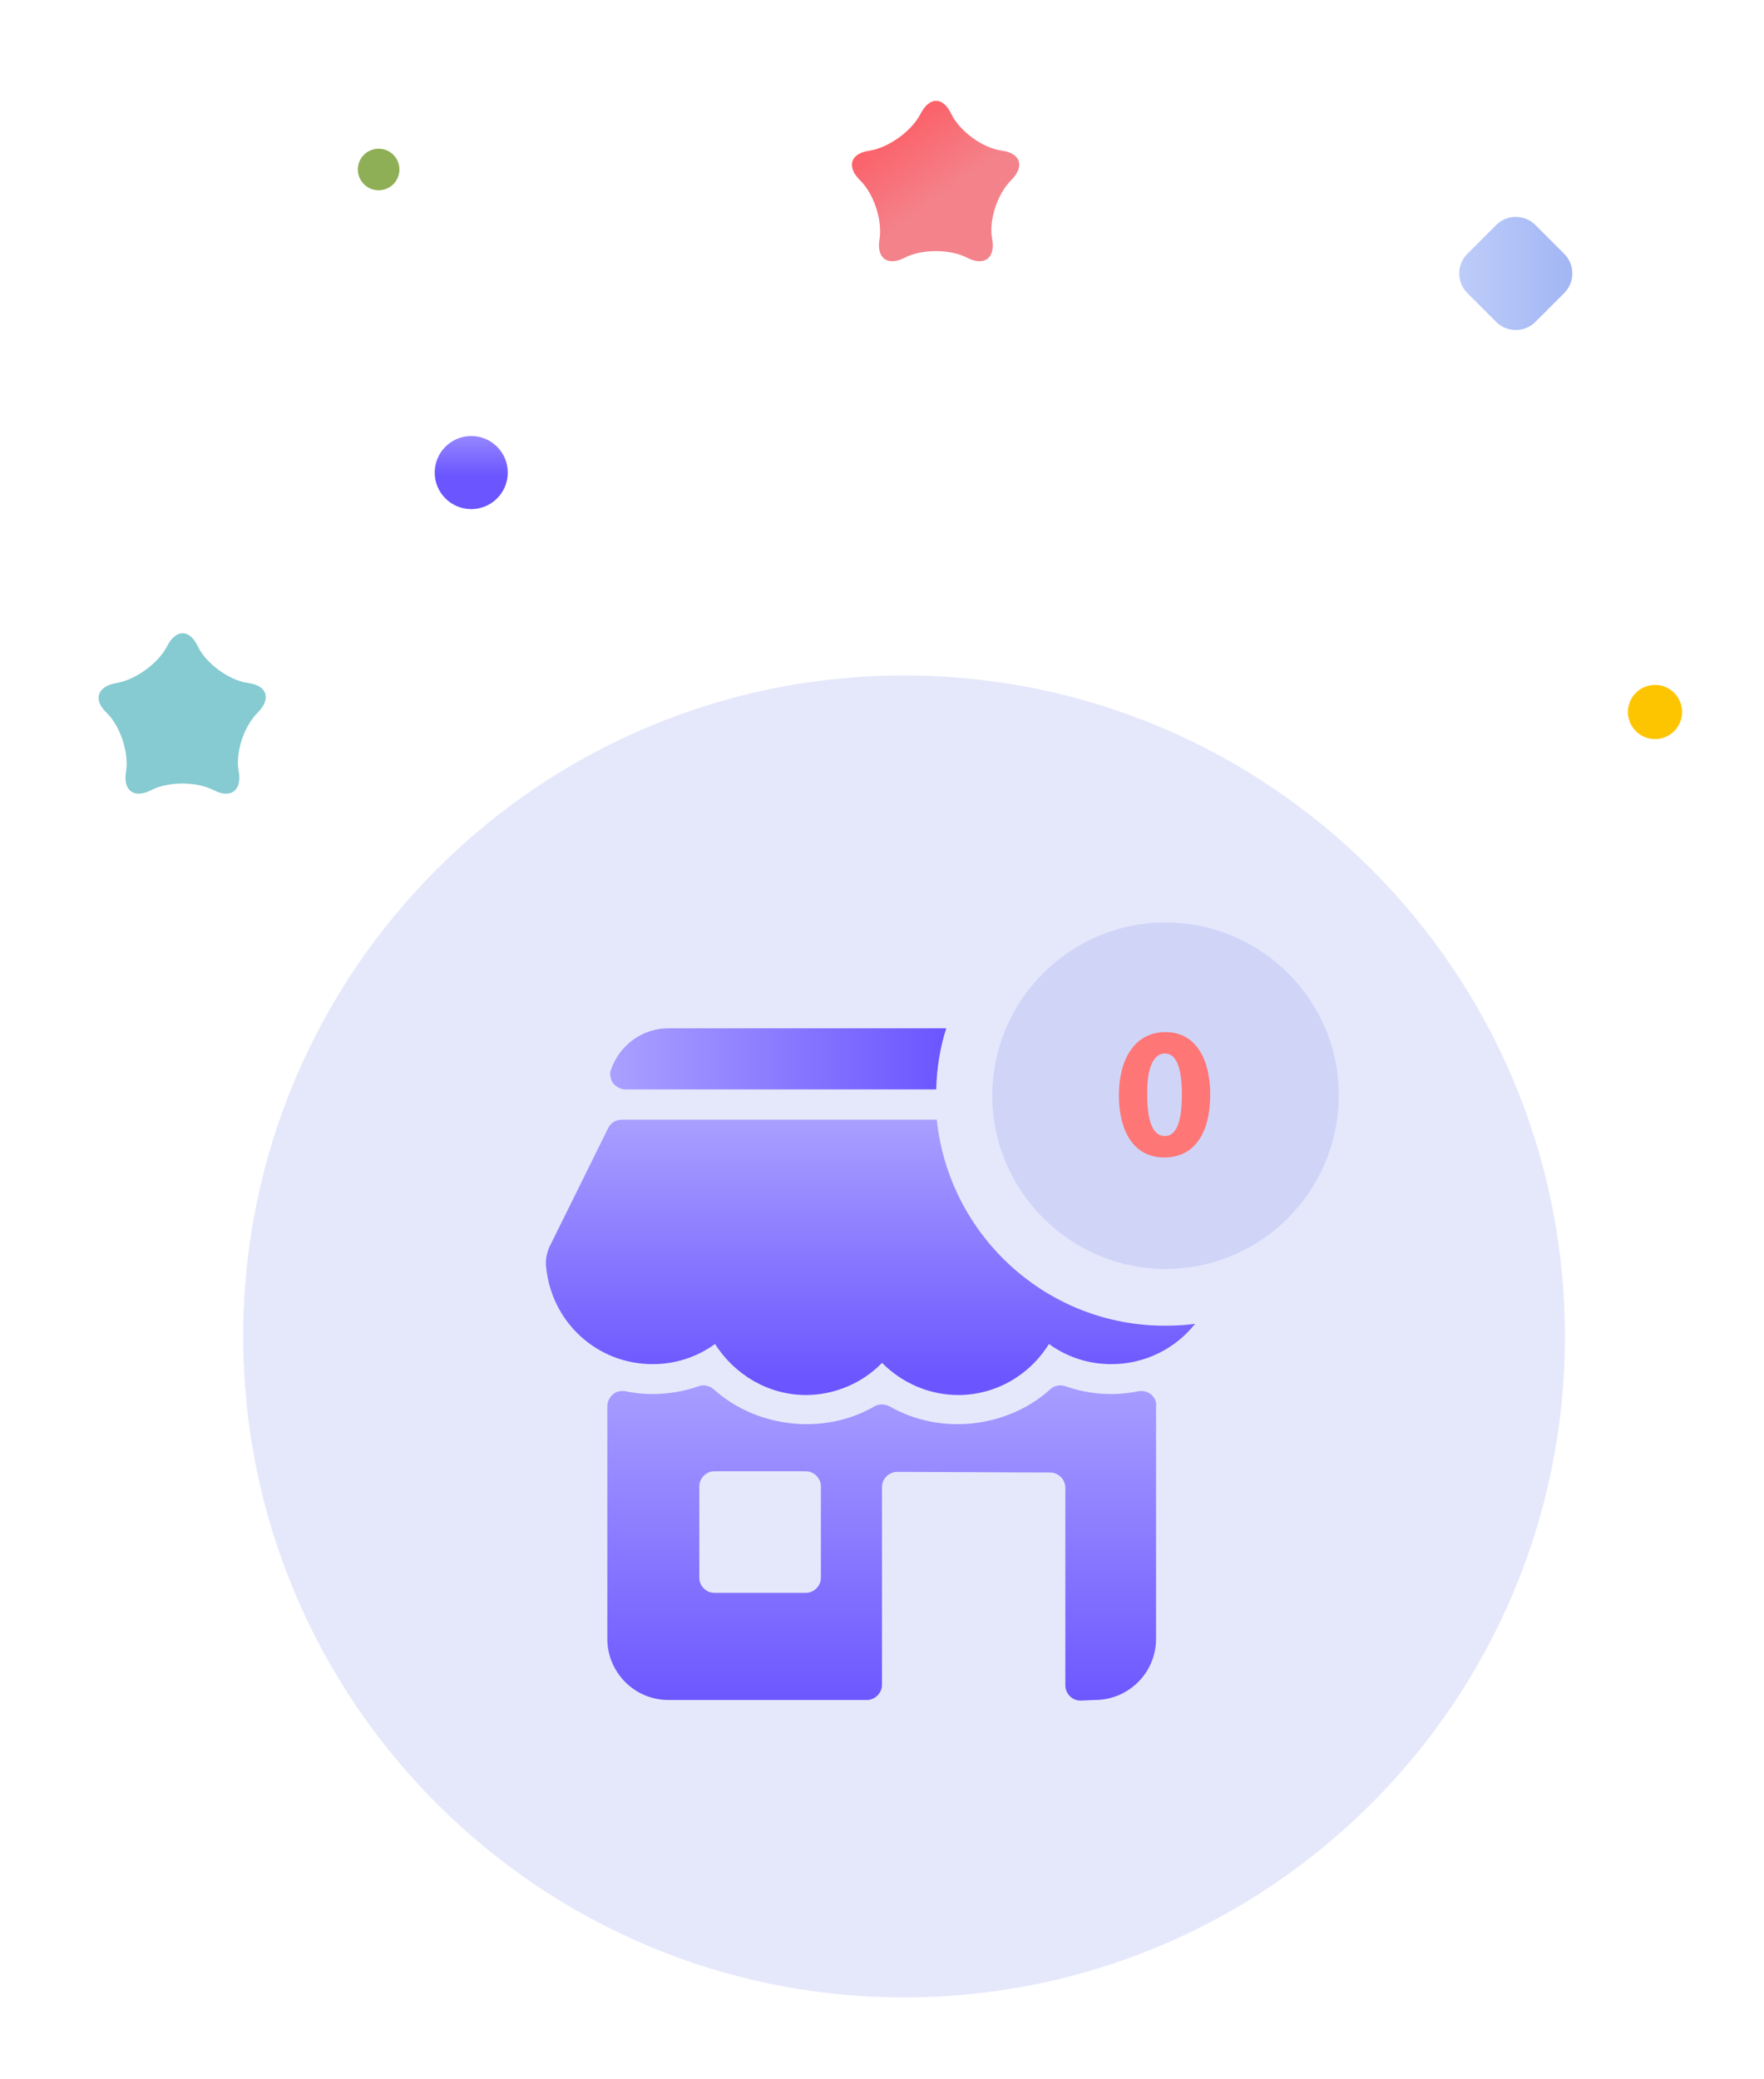 <?xml version="1.0" encoding="utf-8"?>
<!-- Generator: Adobe Illustrator 24.0.1, SVG Export Plug-In . SVG Version: 6.00 Build 0)  -->
<svg version="1.1" id="Layer_1" xmlns="http://www.w3.org/2000/svg" xmlns:xlink="http://www.w3.org/1999/xlink" x="0px" y="0px"
	 viewBox="0 0 280 330" style="enable-background:new 0 0 280 330;" xml:space="preserve">
<style type="text/css">
	.st0{opacity:0.19;fill:#7788E8;enable-background:new    ;}
	.st1{fill:url(#SVGID_1_);}
	.st2{fill:#8EAF56;}
	.st3{fill:#FDC500;}
	.st4{fill:url(#SVGID_2_);}
	.st5{fill:#85CBD1;}
	.st6{fill:url(#SVGID_3_);}
	.st7{fill:url(#SVGID_4_);}
	.st8{fill:url(#SVGID_5_);}
	.st9{fill:url(#SVGID_6_);}
	.st10{fill:#FF7676;}
</style>
<path class="st0" d="M143.5,107.2c-57.9,0-104.9,47-104.9,104.9c0,57.9,47,104.9,104.9,104.9s104.9-47,104.9-104.9
	C248.4,154.2,201.4,107.2,143.5,107.2z"/>
<g>
	
		<linearGradient id="SVGID_1_" gradientUnits="userSpaceOnUse" x1="74.838" y1="-232.036" x2="74.798" y2="-222.432" gradientTransform="matrix(1 0 0 1 0 298)">
		<stop  offset="0" style="stop-color:#AAA0FF"/>
		<stop  offset="1" style="stop-color:#6B55FF"/>
	</linearGradient>
	<circle class="st1" cx="74.8" cy="75" r="5.8"/>
	<circle class="st2" cx="60.1" cy="26.9" r="3.3"/>
	<circle class="st3" cx="262.7" cy="113" r="4.3"/>
	<g>
		
			<linearGradient id="SVGID_2_" gradientUnits="userSpaceOnUse" x1="1261.625" y1="-1068.653" x2="1261.536" y2="-1047.612" gradientTransform="matrix(0.807 -0.591 0.591 0.807 -249.506 1622.149)">
			<stop  offset="0" style="stop-color:#FF5159"/>
			<stop  offset="0.492" style="stop-color:#FA676F"/>
			<stop  offset="1" style="stop-color:#F4828B"/>
		</linearGradient>
		<path class="st4" d="M138.1,23.9c3-0.5,6.6-3.1,8-5.8c1.4-2.8,3.6-2.8,4.9,0c1.4,2.8,5,5.4,8,5.8s3.7,2.5,1.5,4.7s-3.6,6.4-3,9.4
			c0.5,3-1.3,4.3-4,2.9c-2.7-1.4-7.2-1.4-9.9,0s-4.5,0.1-4-2.9s-0.9-7.3-3.1-9.4C134.3,26.4,135,24.3,138.1,23.9z"/>
	</g>
	<g>
		<path class="st5" d="M18.5,108.4c3-0.5,6.6-3.1,8-5.8c1.4-2.8,3.6-2.8,4.9,0c1.4,2.8,5,5.4,8,5.8s3.7,2.5,1.5,4.7s-3.6,6.4-3,9.4
			c0.5,3-1.3,4.3-4,2.9s-7.2-1.4-9.9,0s-4.5,0.1-4-2.9s-0.9-7.3-3.1-9.4S15.5,108.9,18.5,108.4z"/>
	</g>
	
		<linearGradient id="SVGID_3_" gradientUnits="userSpaceOnUse" x1="231.732" y1="-254.6" x2="249.597" y2="-254.6" gradientTransform="matrix(1 0 0 1 0 298)">
		<stop  offset="0" style="stop-color:#BDCCF9"/>
		<stop  offset="1" style="stop-color:#A2B6F4"/>
	</linearGradient>
	<path class="st6" d="M248.3,46.5l-4.6,4.6c-1.7,1.7-4.5,1.7-6.2,0l-4.6-4.6c-1.7-1.7-1.7-4.5,0-6.2l4.6-4.6c1.7-1.7,4.5-1.7,6.2,0
		l4.6,4.6C250,42,250,44.8,248.3,46.5z"/>
</g>
<linearGradient id="SVGID_4_" gradientUnits="userSpaceOnUse" x1="138.165" y1="177.143" x2="138.165" y2="219.17">
	<stop  offset="0" style="stop-color:#AAA0FF"/>
	<stop  offset="1" style="stop-color:#6B55FF"/>
</linearGradient>
<path class="st7" d="M148.7,177.7h-50c-0.9,0-1.8,0.5-2.2,1.4c0,0-6.9,14-9,18.2c-0.7,1.3-1,2.7-0.8,3.9c0.9,8.7,8.1,15.3,16.9,15.3
	c3.6,0,7-1.1,9.9-3.2c3.1,4.9,8.5,8.1,14.4,8.1c4.6,0,9-1.9,12.1-5.1c3.2,3.2,7.5,5.1,12.1,5.1c5.9,0,11.3-3.1,14.4-8.1
	c2.9,2.1,6.3,3.2,9.9,3.2c5.4,0,10.2-2.5,13.3-6.4c-1.5,0.2-3.1,0.3-4.6,0.3C166.2,210.5,150.6,196.1,148.7,177.7z"/>
<linearGradient id="SVGID_5_" gradientUnits="userSpaceOnUse" x1="96.805" y1="168.008" x2="150.131" y2="168.008">
	<stop  offset="0" style="stop-color:#AAA0FF"/>
	<stop  offset="1" style="stop-color:#6B55FF"/>
</linearGradient>
<path class="st8" d="M106.1,163.2c-4.1,0-7.7,2.6-9.1,6.5c-0.3,0.7-0.1,1.6,0.3,2.2c0.5,0.6,1.2,1,2,1h49.3c0.1-3.4,0.6-6.6,1.6-9.7
	H106.1z"/>
<linearGradient id="SVGID_6_" gradientUnits="userSpaceOnUse" x1="139.998" y1="217.643" x2="139.998" y2="271.418">
	<stop  offset="0" style="stop-color:#AAA0FF"/>
	<stop  offset="1" style="stop-color:#6B55FF"/>
</linearGradient>
<path class="st9" d="M182.7,221.3c-0.6-0.5-1.3-0.6-2-0.5c-3.9,0.8-7.9,0.5-11.6-0.8c-0.8-0.3-1.8-0.1-2.4,0.5
	c-6.9,6.2-17.5,7.3-25.5,2.7c-0.8-0.4-1.7-0.4-2.4,0c-7.9,4.6-18.6,3.5-25.5-2.7c-0.7-0.6-1.6-0.8-2.4-0.5
	c-3.7,1.3-7.8,1.6-11.6,0.8c-0.7-0.1-1.5,0-2,0.5c-0.6,0.5-0.9,1.2-0.9,1.9v36.9c0,5.3,4.3,9.7,9.7,9.7h31.5c1.3,0,2.4-1.1,2.4-2.4
	v-31.4c0-1.3,1.1-2.4,2.4-2.4l24.3,0.1c1.3,0,2.4,1.1,2.4,2.4v31.4c0,1.3,1.1,2.4,2.4,2.4l2.3-0.1c5.3,0,9.7-4.3,9.7-9.7v-36.9
	C183.6,222.5,183.3,221.8,182.7,221.3z M130.3,250.4c0,1.3-1.1,2.4-2.4,2.4h-14.5c-1.3,0-2.4-1.1-2.4-2.4v-14.5
	c0-1.3,1.1-2.4,2.4-2.4h14.5c1.3,0,2.4,1.1,2.4,2.4V250.4z"/>
<path class="st0" d="M185,146.4c-15.2,0-27.5,12.4-27.5,27.5s12.4,27.5,27.5,27.5c15.2,0,27.5-12.4,27.5-27.5
	C212.6,158.8,200.2,146.4,185,146.4z"/>
<g>
	<path class="st10" d="M192.1,173.7c0,6-2.4,10-7.3,10c-5,0-7.2-4.4-7.2-9.9c0-5.5,2.4-10,7.4-10C190,163.8,192.1,168.4,192.1,173.7
		z M182.1,173.8c0,4.4,1,6.5,2.8,6.5s2.7-2.2,2.7-6.6c0-4.3-0.9-6.5-2.7-6.5C183.2,167.2,182,169.3,182.1,173.8z"/>
</g>
</svg>
